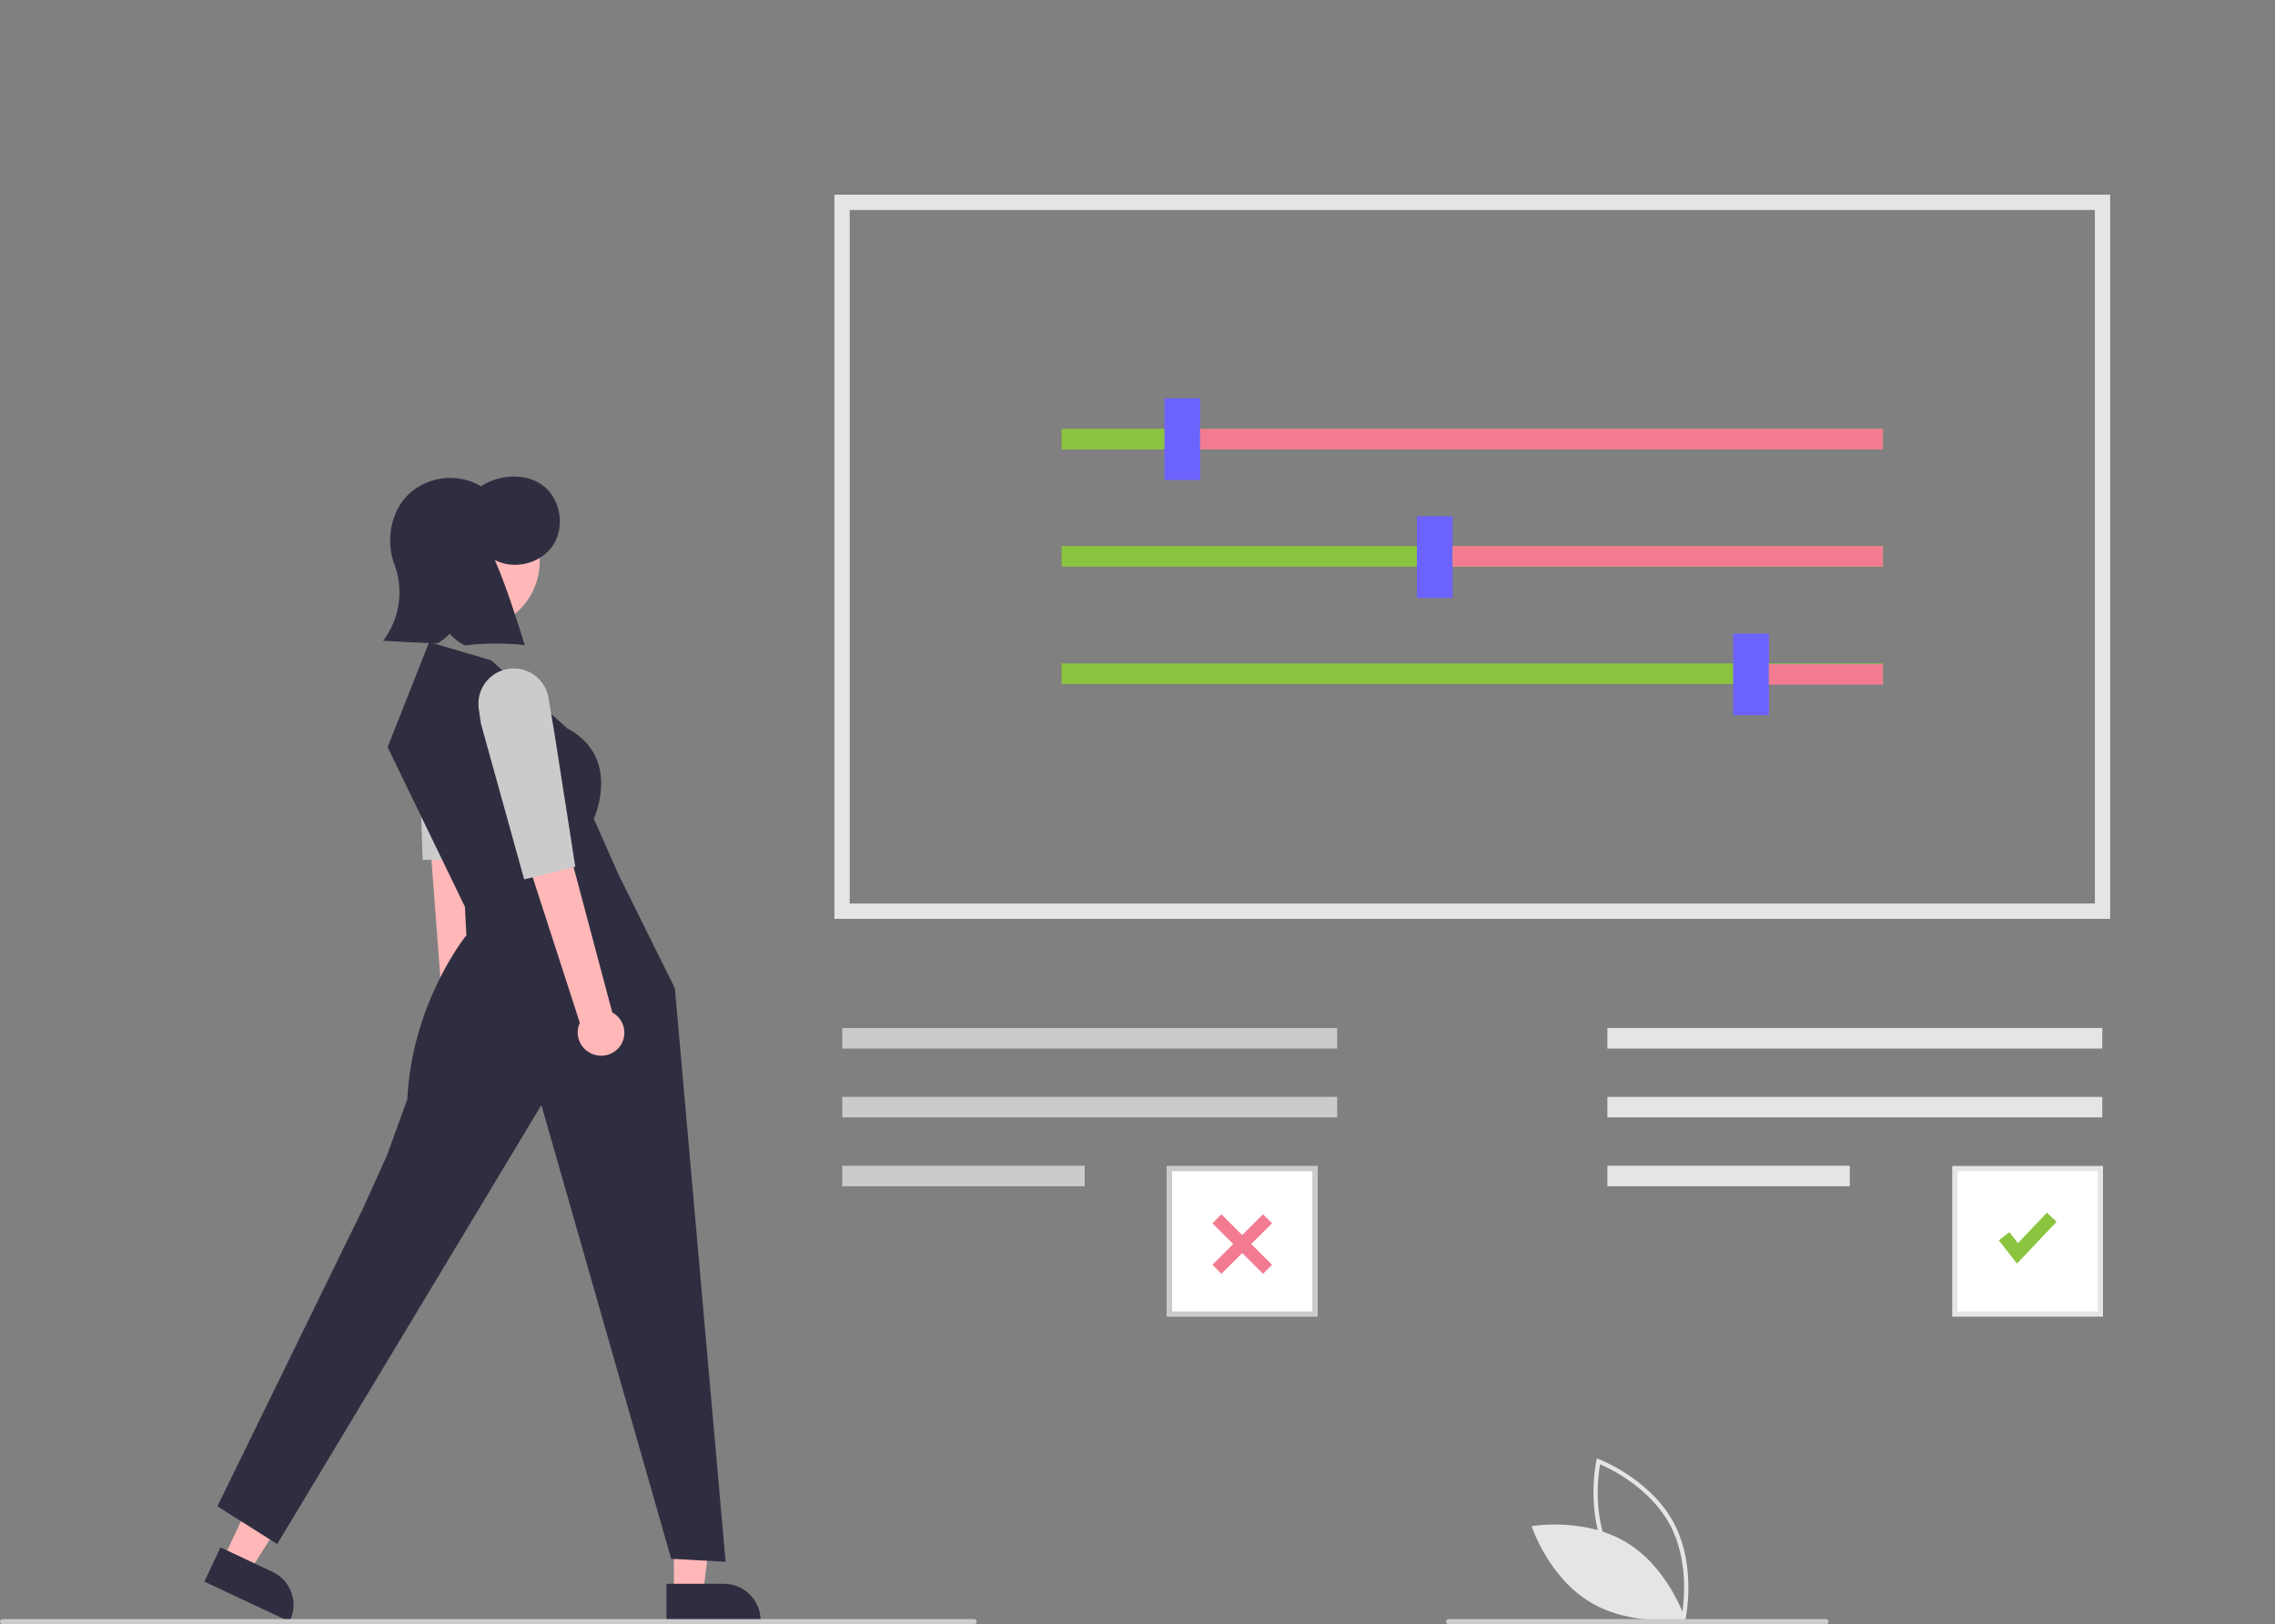 <?xml version="1.0" encoding="utf-8"?>
<!-- Generator: Adobe Illustrator 16.0.0, SVG Export Plug-In . SVG Version: 6.00 Build 0)  -->
<!DOCTYPE svg PUBLIC "-//W3C//DTD SVG 1.1//EN" "http://www.w3.org/Graphics/SVG/1.1/DTD/svg11.dtd">
<svg version="1.1" id="bfbaf7a0-974e-4549-a5a8-91cbda3f7252"
	 xmlns="http://www.w3.org/2000/svg" xmlns:xlink="http://www.w3.org/1999/xlink" x="0px" y="0px" width="892.043px" height="637px"
	 viewBox="0 0 892.043 637" enable-background="new 0 0 892.043 637" xml:space="preserve">
<rect x="0" y="0" width="892.043" height="637" fill="#808080" stroke="none"/>
<path fill="#E5E5E5" d="M660.67,635.994l-0.901-0.339c-0.198-0.074-19.915-7.628-29.15-24.757
	c-9.237-17.129-4.714-37.753-4.667-37.959l0.213-0.939l0.9,0.339c0.198,0.074,19.914,7.628,29.15,24.757
	c9.237,17.129,4.714,37.753,4.667,37.959L660.67,635.994z M632.097,610.101c7.809,14.482,23.39,21.905,27.337,23.601
	c0.751-4.231,3.104-21.341-4.697-35.81c-7.801-14.466-23.388-21.901-27.337-23.601C626.649,578.525,624.295,595.634,632.097,610.101
	z"/>
<path fill="#E5E5E5" d="M637.676,604.89c16.599,9.985,22.991,29.821,22.991,29.821s-20.519,3.644-37.117-6.342
	c-16.598-9.986-22.99-29.821-22.99-29.821S621.078,594.904,637.676,604.89z"/>
<path fill="none" d="M827.405,360.353H327.183v-284h500.222V360.353z"/>
<path fill="#E5E5E5" d="M827.405,360.353H327.183v-284h500.222V360.353z M333.182,354.353h488.223v-272H333.182V354.353z"/>
<rect x="416.267" y="168.189" fill="#8BC53F" width="322.053" height="8.053"/>
<rect x="416.267" y="214.189" fill="#8BC53F" width="322.053" height="8.053"/>
<rect x="416.267" y="260.189" fill="#8BC53F" width="322.053" height="8.053"/>
<rect x="456.585" y="156.216" fill="#6C63FF" width="14" height="32"/>
<rect x="555.585" y="202.491" fill="#6C63FF" width="14" height="32"/>
<rect x="679.585" y="248.491" fill="#6C63FF" width="14" height="32"/>
<rect x="330.268" y="403.189" fill="#CBCBCB" width="194.052" height="8.053"/>
<rect x="330.268" y="430.189" fill="#CBCBCB" width="194.052" height="8.053"/>
<rect x="330.268" y="457.189" fill="#CBCBCB" width="95.052" height="8.053"/>
<path fill="#FFFFFF" d="M516.585,516.353h-59v-59h59V516.353z"/>
<path fill="#CBCBCB" d="M516.585,516.353h-59v-59h59V516.353z M459.585,514.353h55v-55h-55V514.353z"/>
<path fill="#FFFFFF" d="M824.585,516.353h-59v-59h59V516.353z"/>
<path fill="#E5E5E5" d="M824.585,516.353h-59v-59h59V516.353z M767.585,514.353h55v-55h-55V514.353z"/>
<rect x="630.267" y="403.189" fill="#E5E5E5" width="194.053" height="8.053"/>
<rect x="630.267" y="430.189" fill="#E5E5E5" width="194.053" height="8.053"/>
<rect x="630.267" y="457.189" fill="#E5E5E5" width="95.053" height="8.053"/>
<path fill="#FFB7B7" d="M186.55,409.919c3.93-3.065,4.63-8.736,1.564-12.665c-0.021-0.027-0.043-0.055-0.064-0.081
	c-0.312-0.391-0.655-0.756-1.026-1.091l-2.688-118.369l-19.407,3.465l8.766,115.879c-2.603,3.295-2.594,7.947,0.021,11.232
	C176.823,412.257,182.547,412.983,186.55,409.919z"/>
<path fill="#CBCBCB" d="M181.192,255.867c-0.235-0.057-0.472-0.107-0.712-0.153c-7.514-1.409-14.747,3.539-16.157,11.053
	c-0.079,0.425-0.14,0.853-0.179,1.282l-0.54,5.868l2.12,63.316l20.652-0.114l4.37-52.938l0.988-13.88
	C192.216,263.561,187.759,257.459,181.192,255.867z"/>
<polygon fill="#FFB7B7" points="264.245,624.885 275.689,624.885 281.132,580.747 264.243,580.747 "/>
<path fill="#2F2E41" d="M261.326,621.149l22.535-0.001h0.001c7.932,0,14.361,6.43,14.362,14.361v0.467l-36.897,0.001
	L261.326,621.149z"/>
<polygon fill="#FFB7B7" points="87.497,611.492 97.854,616.357 121.547,578.721 106.26,571.543 "/>
<path fill="#2F2E41" d="M86.443,606.87l20.398,9.58l0.001,0.001c7.179,3.372,10.265,11.925,6.893,19.104l-0.198,0.423L80.14,620.292
	L86.443,606.87z"/>
<circle fill="#FFB8B8" cx="184.877" cy="220.151" r="26.735"/>
<path fill="#2F2E41" d="M192.603,258.969l-24.313-7.151l-16.306,41.191l30.321,62.646l0.572,11.156c0,0-21.331,26.136-23.17,64.361
	l-8.01,22.025l-9.439,20.882L85.236,590.76l23.46,14.799l103.589-172.166l50.892,177.94l21.343,1.195l-19.899-224.975
	l-22.017-44.395l-9.745-22.018c0,0,11.053-24.115-10.346-35.415L192.603,258.969z"/>
<path fill="#2F2E41" d="M213.365,190.799c-6.61-5.442-17.341-4.924-24.751-0.11c-9.068-5.264-20.5-4.052-28.263,2.995
	c-7.389,7.007-9.321,19.104-5.381,28.52c3.349,9.886,1.571,20.789-4.743,29.1c7.165,0.418,14.331,0.836,21.515,0.957
	c1.666-1.054,3.205-2.295,4.587-3.701c2.857,3.076,5.734,4.656,6.308,4.561c7.681-0.969,15.45-0.995,23.138-0.079
	c-3.646-11.595-7.294-23.189-11.767-33.455c7.533,4.069,17.964,1.497,22.742-5.608C221.528,206.871,219.976,196.241,213.365,190.799
	z"/>
<path fill="#FFB7B7" d="M242.867,410.633c3.099-3.903,2.446-9.579-1.458-12.678c-0.026-0.021-0.054-0.043-0.081-0.063
	c-0.396-0.307-0.814-0.58-1.254-0.819l-30.447-114.418l-18.049,7.932l35.769,110.568c-1.755,3.814-0.652,8.335,2.661,10.913
	C233.964,415.192,239.698,414.552,242.867,410.633z"/>
<path fill="#CBCBCB" d="M201.435,262.16c-0.241,0-0.483,0.007-0.728,0.02c-7.635,0.396-13.502,6.907-13.105,14.541
	c0.022,0.432,0.065,0.862,0.128,1.289l0.854,5.83l16.949,61.043l20.047-4.967l-8.2-52.481l-2.304-13.723
	C213.959,267.047,208.193,262.164,201.435,262.16z"/>
<path fill="#CBCBCB" d="M382,637H1c-0.553,0-1-0.447-1-1c0-0.552,0.447-1,1-1h381c0.552,0,1,0.448,1,1
	C383,636.552,382.552,637,382,637z"/>
<path fill="#CBCBCB" d="M716,637H568c-0.553,0-1-0.447-1-1c0-0.552,0.447-1,1-1h148c0.552,0,1,0.448,1,1
	C717,636.552,716.552,637,716,637z"/>
<rect x="470.585" y="168.189" fill="#F27B91" width="267.734" height="8.053"/>
<rect x="569.585" y="214.189" fill="#F27B91" width="168.734" height="8.053"/>
<rect x="693.585" y="260.465" fill="#F27B91" width="44.734" height="8.053"/>
<path id="bc2b8cae-94aa-4e1c-8c4f-fe8a4409e542_1_" fill="#8BC53F" d="M790.864,495.58l-7.097-9.128l4.126-3.211l3.362,4.321
	l11.353-11.984l3.797,3.597L790.864,495.58z"/>
<g>
	<line fill="none" stroke="#F27B91" stroke-width="5" stroke-miterlimit="10" x1="497.01" y1="478" x2="477.16" y2="497.807"/>
	<line fill="none" stroke="#F27B91" stroke-width="5" stroke-miterlimit="10" x1="477.16" y1="478" x2="497.01" y2="497.807"/>
</g>
</svg>
